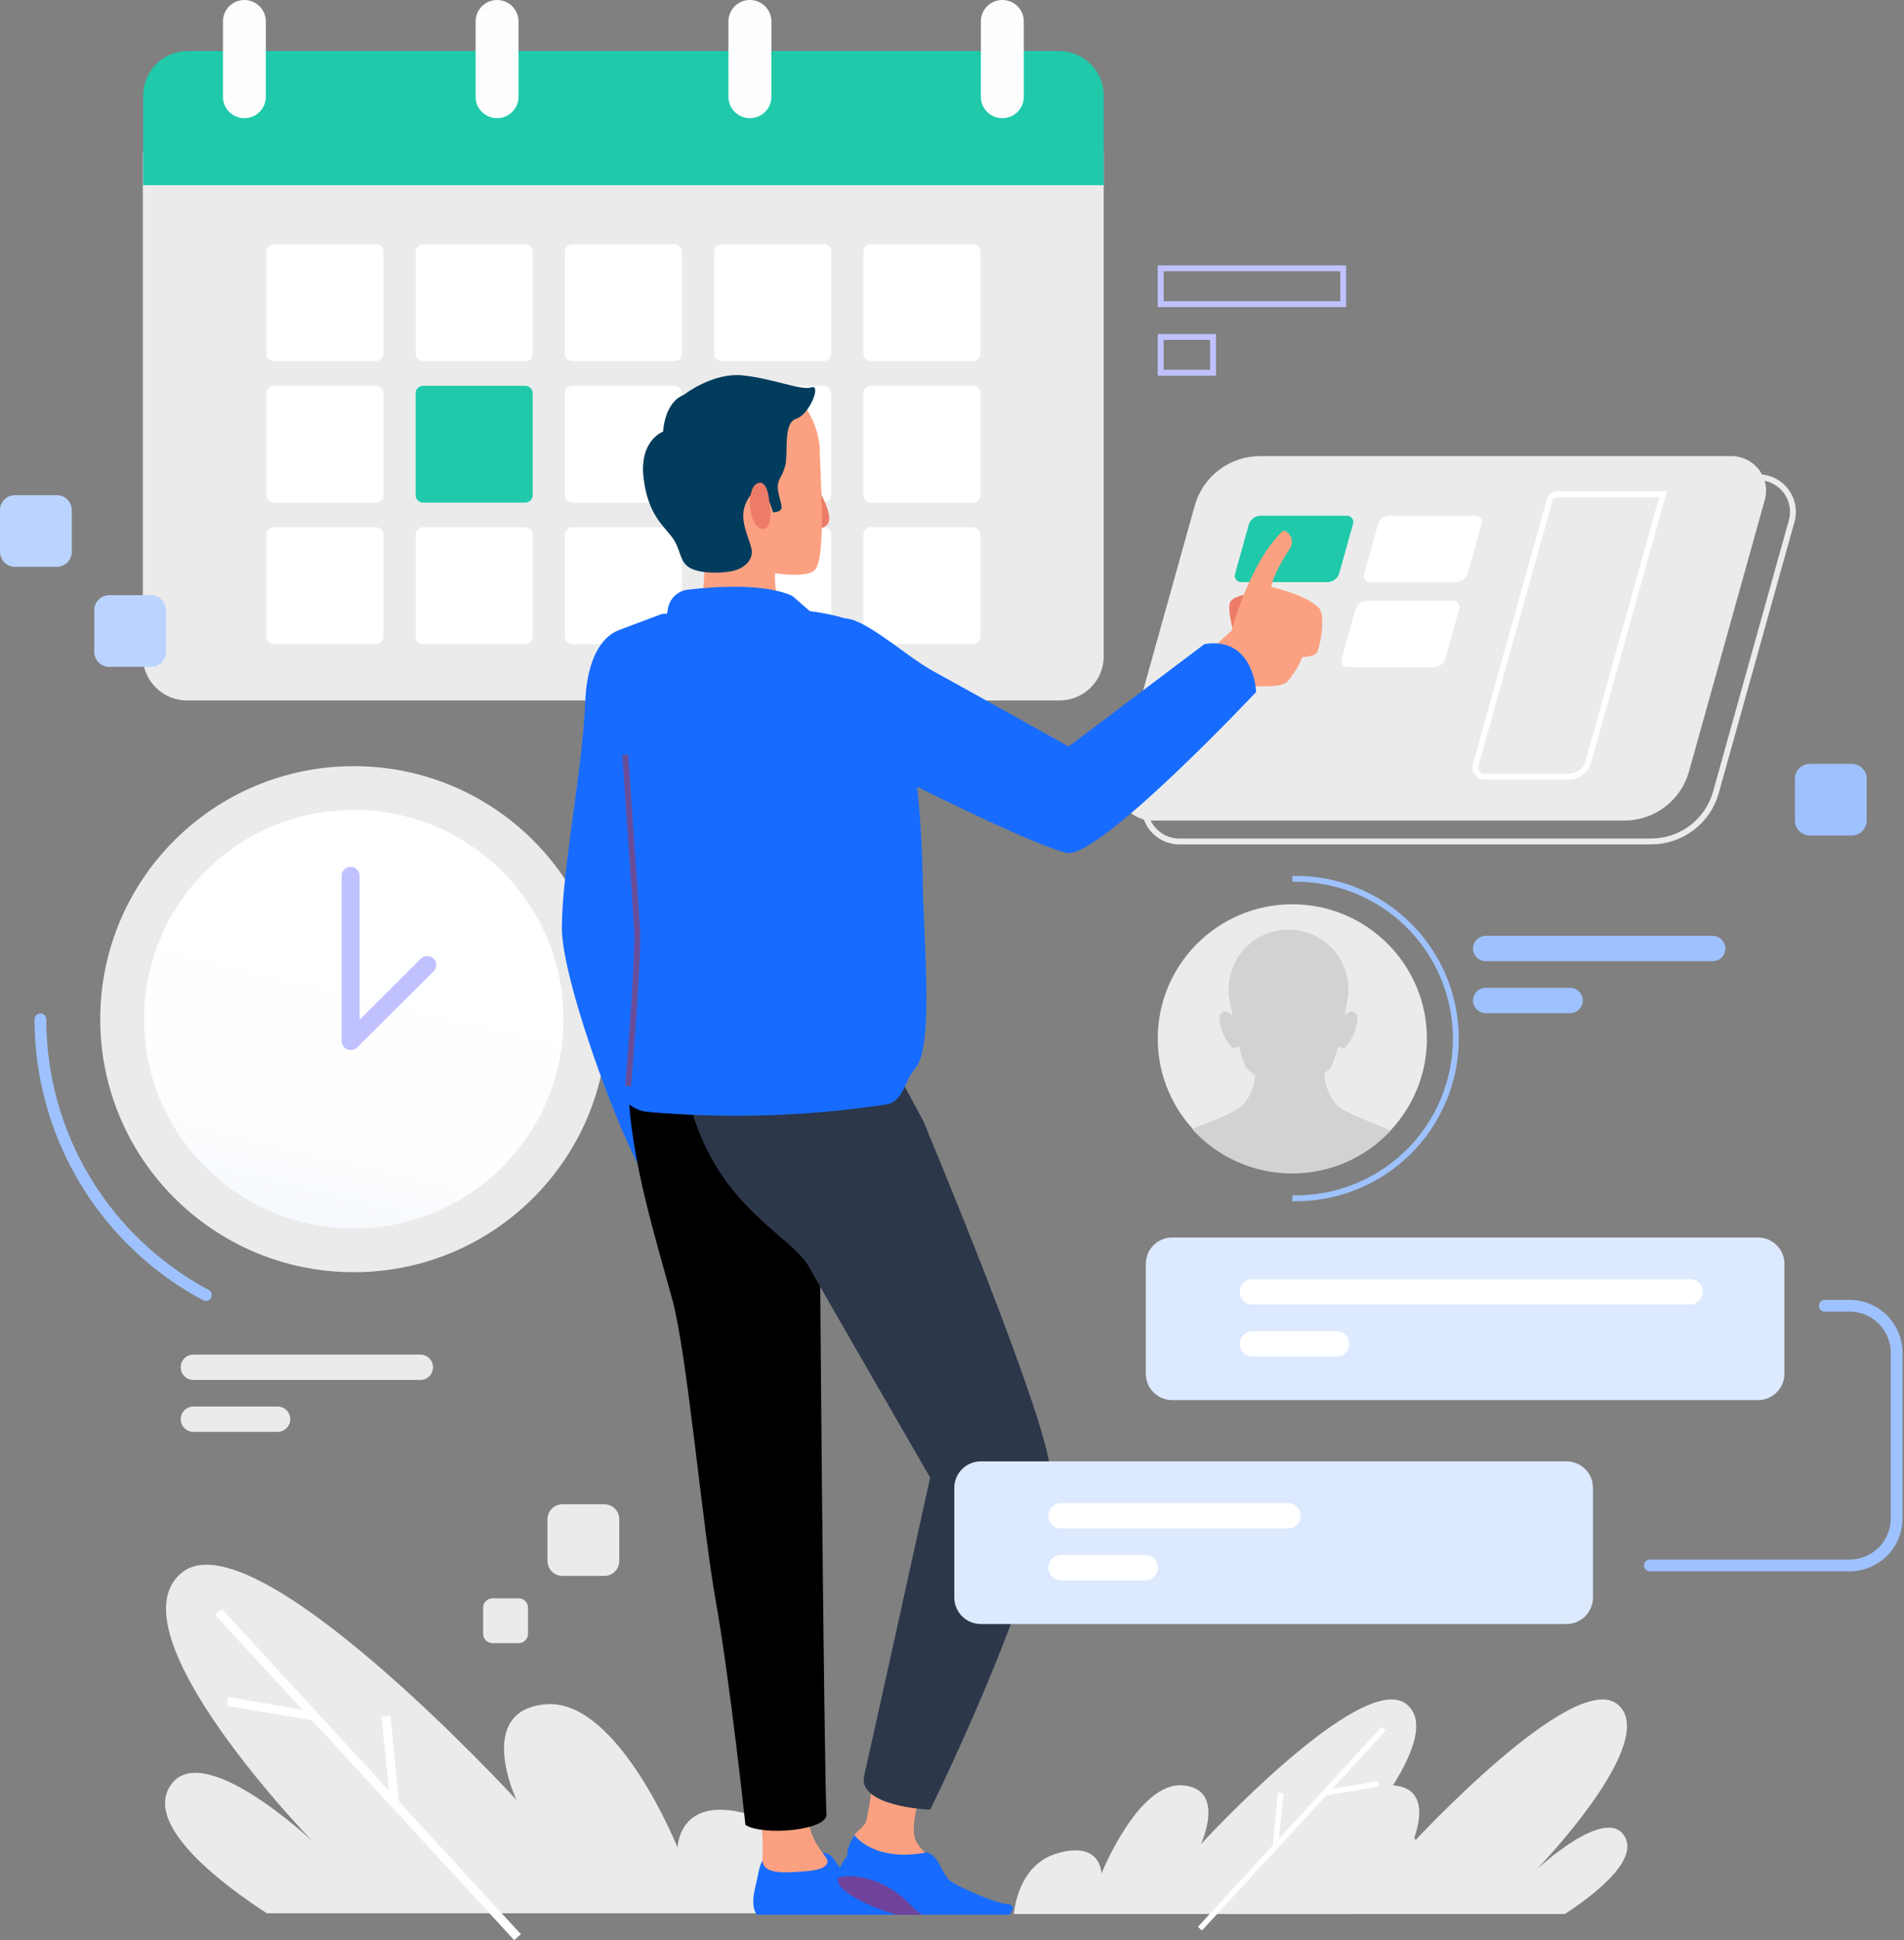 <svg width="324" height="330" viewBox="0 0 324 330" fill="none" xmlns="http://www.w3.org/2000/svg">
<rect x="0" y="0" width="324" height="330" fill="#808080" stroke="none"/>
<g clip-path="url(#clip0_5059_21778)">
<path d="M28.759 304.09C24.909 311.009 38.554 320.98 45.415 325.421H139.594C139.117 321.155 136.997 311.409 127.591 308.632C115.45 305.054 115.3 314.249 115.3 314.249C115.3 314.249 105.128 288.853 92.899 289.866C80.671 290.879 87.882 306.13 87.882 306.13C87.882 306.13 43.082 257.339 30.866 267.535C18.65 277.731 53.254 313.236 53.254 313.236C53.254 313.236 33.851 294.945 28.759 304.09Z" fill="#EBEBEB"/>
<path d="M88.635 328.974L67.89 306.418L66.435 291.831L64.918 291.981L66.172 304.554L37.726 273.628L36.598 274.654L51.447 290.792L38.818 288.615L38.554 290.117L53.128 292.631L66.423 307.081L66.435 307.218L66.548 307.206L87.506 330L88.635 328.974Z" fill="white"/>
<path d="M240.633 312.435C243.003 316.676 234.612 322.806 230.398 325.534H172.517C172.818 322.919 174.122 316.927 179.904 315.225C187.429 313.023 187.429 318.665 187.429 318.665C187.429 318.665 193.7 303.065 201.225 303.653C208.751 304.241 204.361 313.661 204.361 313.661C204.361 313.661 231.878 283.711 239.391 289.891C246.904 296.072 225.595 317.977 225.595 317.977C225.595 317.977 237.497 306.818 240.633 312.435Z" fill="#EBEBEB"/>
<path d="M276.516 312.435C278.886 316.676 270.508 322.806 266.294 325.534H208.412C208.713 322.919 210.018 316.927 215.787 315.225C223.312 313.023 223.312 318.665 223.312 318.665C223.312 318.665 229.583 303.065 237.108 303.653C244.634 304.241 240.231 313.661 240.231 313.661C240.231 313.661 267.824 283.711 275.274 289.891C282.724 296.072 261.478 317.977 261.478 317.977C261.478 317.977 273.393 306.818 276.516 312.435Z" fill="#EBEBEB"/>
<path d="M203.847 327.723L216.589 313.861L217.48 304.904L218.421 304.991L217.643 312.723L235.127 293.707L235.816 294.345L226.698 304.266L234.449 302.927L234.612 303.853L225.657 305.392L217.492 314.274L217.48 314.349H217.417L204.536 328.348L203.847 327.723Z" fill="white"/>
<path d="M24.307 25.784V111.63C24.307 113.621 25.099 115.53 26.511 116.938C27.922 118.346 29.836 119.137 31.832 119.137H180.293C182.289 119.137 184.203 118.346 185.614 116.938C187.025 115.53 187.818 113.621 187.818 111.63V25.784H24.307Z" fill="#EBEBEB"/>
<path d="M180.292 8.683H31.894C29.904 8.699 27.999 9.495 26.591 10.899C25.183 12.303 24.386 14.203 24.369 16.189V31.489H187.818V16.251C187.818 14.255 187.027 12.339 185.617 10.921C184.208 9.504 182.294 8.699 180.292 8.683Z" fill="#1FC9AA"/>
<path d="M41.589 20.104C41.11 20.104 40.635 20.01 40.193 19.827C39.75 19.644 39.347 19.376 39.008 19.038C38.669 18.7 38.401 18.299 38.217 17.857C38.034 17.415 37.94 16.942 37.94 16.464V3.641C37.94 3.162 38.034 2.689 38.217 2.247C38.401 1.806 38.669 1.404 39.008 1.066C39.347 0.728 39.75 0.46 40.193 0.277C40.635 0.094 41.11 0 41.589 0C42.557 0 43.486 0.384 44.17 1.066C44.854 1.749 45.239 2.675 45.239 3.641V16.476C45.236 17.44 44.85 18.362 44.166 19.042C43.481 19.722 42.555 20.104 41.589 20.104Z" fill="url(#paint0_linear_5059_21778)"/>
<path d="M84.584 20.104C84.105 20.104 83.63 20.01 83.188 19.827C82.745 19.644 82.342 19.376 82.004 19.038C81.665 18.7 81.396 18.299 81.212 17.857C81.029 17.415 80.935 16.942 80.935 16.464V3.641C80.935 3.162 81.029 2.689 81.212 2.247C81.396 1.806 81.665 1.404 82.004 1.066C82.342 0.728 82.745 0.46 83.188 0.277C83.63 0.094 84.105 0 84.584 0C85.552 0 86.481 0.384 87.165 1.066C87.85 1.749 88.234 2.675 88.234 3.641V16.476C88.231 17.44 87.845 18.362 87.161 19.042C86.477 19.722 85.55 20.104 84.584 20.104Z" fill="url(#paint1_linear_5059_21778)"/>
<path d="M127.615 20.104C127.135 20.106 126.659 20.013 126.215 19.831C125.771 19.649 125.367 19.381 125.027 19.042C124.686 18.704 124.416 18.302 124.232 17.86C124.048 17.417 123.953 16.943 123.953 16.464V3.641C123.953 3.161 124.048 2.687 124.232 2.244C124.416 1.802 124.686 1.4 125.027 1.062C125.367 0.724 125.771 0.456 126.215 0.274C126.659 0.091 127.135 -0.002 127.615 2.14949e-05C128.583 2.14949e-05 129.512 0.384 130.196 1.066C130.881 1.749 131.265 2.675 131.265 3.641V16.476C131.262 17.44 130.876 18.362 130.192 19.042C129.508 19.722 128.581 20.104 127.615 20.104Z" fill="url(#paint2_linear_5059_21778)"/>
<path d="M170.56 20.104C169.592 20.104 168.664 19.721 167.979 19.038C167.295 18.355 166.91 17.429 166.91 16.464V3.641C166.91 2.675 167.295 1.749 167.979 1.066C168.664 0.384 169.592 2.14949e-05 170.56 2.14949e-05C171.04 -0.002 171.516 0.091 171.961 0.274C172.405 0.456 172.809 0.724 173.149 1.062C173.489 1.4 173.759 1.802 173.943 2.244C174.127 2.687 174.222 3.161 174.222 3.641V16.476C174.221 16.954 174.125 17.427 173.94 17.869C173.755 18.309 173.485 18.71 173.144 19.047C172.804 19.384 172.401 19.651 171.958 19.832C171.514 20.013 171.039 20.106 170.56 20.104Z" fill="url(#paint3_linear_5059_21778)"/>
<path d="M63.977 41.547H46.594C45.894 41.547 45.327 42.113 45.327 42.81V60.15C45.327 60.848 45.894 61.413 46.594 61.413H63.977C64.677 61.413 65.244 60.848 65.244 60.15V42.81C65.244 42.113 64.677 41.547 63.977 41.547Z" fill="white"/>
<path d="M89.375 41.547H71.991C71.292 41.547 70.725 42.113 70.725 42.81V60.15C70.725 60.848 71.292 61.413 71.991 61.413H89.375C90.074 61.413 90.641 60.848 90.641 60.15V42.81C90.641 42.113 90.074 41.547 89.375 41.547Z" fill="white"/>
<path d="M114.773 41.547H97.39C96.69 41.547 96.123 42.113 96.123 42.81V60.15C96.123 60.848 96.69 61.413 97.39 61.413H114.773C115.473 61.413 116.04 60.848 116.04 60.15V42.81C116.04 42.113 115.473 41.547 114.773 41.547Z" fill="white"/>
<path d="M140.171 41.547H122.787C122.088 41.547 121.521 42.113 121.521 42.81V60.15C121.521 60.848 122.088 61.413 122.787 61.413H140.171C140.87 61.413 141.437 60.848 141.437 60.15V42.81C141.437 42.113 140.87 41.547 140.171 41.547Z" fill="white"/>
<path d="M165.568 41.547H148.185C147.485 41.547 146.918 42.113 146.918 42.81V60.15C146.918 60.848 147.485 61.413 148.185 61.413H165.568C166.268 61.413 166.835 60.848 166.835 60.15V42.81C166.835 42.113 166.268 41.547 165.568 41.547Z" fill="white"/>
<path d="M63.977 65.617H46.594C45.894 65.617 45.327 66.183 45.327 66.881V84.22C45.327 84.918 45.894 85.484 46.594 85.484H63.977C64.677 85.484 65.244 84.918 65.244 84.22V66.881C65.244 66.183 64.677 65.617 63.977 65.617Z" fill="white"/>
<path d="M89.375 65.617H71.991C71.292 65.617 70.725 66.183 70.725 66.881V84.22C70.725 84.918 71.292 85.484 71.991 85.484H89.375C90.074 85.484 90.641 84.918 90.641 84.22V66.881C90.641 66.183 90.074 65.617 89.375 65.617Z" fill="#1FC9AA"/>
<path d="M114.773 65.617H97.39C96.69 65.617 96.123 66.183 96.123 66.881V84.22C96.123 84.918 96.69 85.484 97.39 85.484H114.773C115.473 85.484 116.04 84.918 116.04 84.22V66.881C116.04 66.183 115.473 65.617 114.773 65.617Z" fill="white"/>
<path d="M140.171 65.617H122.787C122.088 65.617 121.521 66.183 121.521 66.881V84.22C121.521 84.918 122.088 85.484 122.787 85.484H140.171C140.87 85.484 141.437 84.918 141.437 84.22V66.881C141.437 66.183 140.87 65.617 140.171 65.617Z" fill="white"/>
<path d="M165.568 65.617H148.185C147.485 65.617 146.918 66.183 146.918 66.881V84.22C146.918 84.918 147.485 85.484 148.185 85.484H165.568C166.268 85.484 166.835 84.918 166.835 84.22V66.881C166.835 66.183 166.268 65.617 165.568 65.617Z" fill="white"/>
<path d="M63.977 89.675H46.594C45.894 89.675 45.327 90.24 45.327 90.938V108.278C45.327 108.976 45.894 109.541 46.594 109.541H63.977C64.677 109.541 65.244 108.976 65.244 108.278V90.938C65.244 90.24 64.677 89.675 63.977 89.675Z" fill="white"/>
<path d="M89.375 89.675H71.991C71.292 89.675 70.725 90.24 70.725 90.938V108.278C70.725 108.976 71.292 109.541 71.991 109.541H89.375C90.074 109.541 90.641 108.976 90.641 108.278V90.938C90.641 90.24 90.074 89.675 89.375 89.675Z" fill="white"/>
<path d="M114.773 89.675H97.39C96.69 89.675 96.123 90.24 96.123 90.938V108.278C96.123 108.976 96.69 109.541 97.39 109.541H114.773C115.473 109.541 116.04 108.976 116.04 108.278V90.938C116.04 90.24 115.473 89.675 114.773 89.675Z" fill="white"/>
<path d="M140.171 89.675H122.787C122.088 89.675 121.521 90.24 121.521 90.938V108.278C121.521 108.976 122.088 109.541 122.787 109.541H140.171C140.87 109.541 141.437 108.976 141.437 108.278V90.938C141.437 90.24 140.87 89.675 140.171 89.675Z" fill="white"/>
<path d="M165.568 89.675H148.185C147.485 89.675 146.918 90.24 146.918 90.938V108.278C146.918 108.976 147.485 109.541 148.185 109.541H165.568C166.268 109.541 166.835 108.976 166.835 108.278V90.938C166.835 90.24 166.268 89.675 165.568 89.675Z" fill="white"/>
<path d="M60.202 216.38C84.031 216.38 103.347 197.113 103.347 173.344C103.347 149.576 84.031 130.309 60.202 130.309C36.374 130.309 17.058 149.576 17.058 173.344C17.058 197.113 36.374 216.38 60.202 216.38Z" fill="#EBEBEB"/>
<path d="M35.03 220.271C26.521 215.726 19.408 208.964 14.449 200.704C9.49 192.444 6.872 182.997 6.873 173.369" stroke="#9EC2FF" stroke-width="2" stroke-linecap="round" stroke-linejoin="round"/>
<path d="M60.202 208.936C79.909 208.936 95.884 193.001 95.884 173.344C95.884 153.687 79.909 137.752 60.202 137.752C40.495 137.752 24.52 153.687 24.52 173.344C24.52 193.001 40.495 208.936 60.202 208.936Z" fill="url(#paint4_linear_5059_21778)"/>
<path d="M59.663 178.586C59.461 178.585 59.261 178.547 59.074 178.474C58.796 178.355 58.559 178.158 58.392 177.906C58.225 177.655 58.135 177.361 58.133 177.06V148.962C58.133 148.557 58.294 148.169 58.581 147.882C58.868 147.596 59.257 147.435 59.663 147.435C60.069 147.435 60.458 147.596 60.745 147.882C61.032 148.169 61.193 148.557 61.193 148.962V173.444L71.628 163.036C71.916 162.758 72.302 162.604 72.702 162.607C73.103 162.61 73.487 162.769 73.771 163.051C74.055 163.332 74.217 163.714 74.222 164.114C74.227 164.513 74.075 164.899 73.798 165.188L60.742 178.198C60.597 178.331 60.427 178.434 60.242 178.501C60.056 178.567 59.859 178.596 59.663 178.586Z" fill="#C0C2FF"/>
<path d="M276.39 139.566H196.12C195.206 139.566 194.305 139.355 193.487 138.948C192.669 138.542 191.956 137.952 191.406 137.224C190.855 136.497 190.481 135.652 190.313 134.756C190.146 133.86 190.188 132.937 190.439 132.06L203.307 85.997C203.983 83.576 205.436 81.442 207.443 79.921C209.449 78.401 211.899 77.578 214.419 77.577H294.613C295.528 77.575 296.431 77.784 297.25 78.19C298.07 78.596 298.783 79.186 299.335 79.914C299.886 80.642 300.26 81.489 300.426 82.386C300.593 83.283 300.548 84.207 300.295 85.083L287.414 131.222C286.743 133.623 285.302 135.739 283.311 137.246C281.32 138.753 278.889 139.568 276.39 139.566Z" fill="#EBEBEB"/>
<path d="M280.969 143.12H200.699C199.784 143.122 198.881 142.911 198.062 142.506C197.242 142.1 196.528 141.51 195.976 140.783C195.424 140.055 195.049 139.209 194.88 138.312C194.712 137.415 194.755 136.491 195.005 135.613L207.886 89.588C208.56 87.167 210.01 85.034 212.015 83.513C214.019 81.993 216.467 81.169 218.986 81.168H299.18C300.095 81.166 300.998 81.376 301.817 81.782C302.637 82.187 303.351 82.777 303.903 83.505C304.455 84.233 304.83 85.079 304.999 85.976C305.167 86.873 305.125 87.796 304.874 88.674L291.981 134.813C291.303 137.205 289.861 139.311 287.873 140.81C285.885 142.31 283.461 143.121 280.969 143.12Z" stroke="#EBEBEB" stroke-miterlimit="10"/>
<path d="M266.833 132.097H252.585C252.348 132.097 252.114 132.041 251.902 131.935C251.689 131.829 251.504 131.676 251.361 131.487C251.218 131.298 251.12 131.079 251.076 130.846C251.032 130.614 251.042 130.374 251.105 130.146L263.723 84.983C263.799 84.713 263.964 84.475 264.191 84.31C264.419 84.144 264.696 84.06 264.977 84.07H283L270.307 129.508C270.095 130.261 269.639 130.923 269.011 131.391C268.383 131.859 267.617 132.107 266.833 132.097Z" stroke="white" stroke-miterlimit="10"/>
<path d="M225.833 99.008H211.196C211.03 99.008 210.866 98.97 210.717 98.896C210.567 98.823 210.437 98.716 210.337 98.584C210.236 98.452 210.167 98.298 210.136 98.135C210.104 97.972 210.111 97.804 210.156 97.644L212.501 89.25C212.626 88.808 212.892 88.419 213.259 88.141C213.625 87.864 214.072 87.713 214.533 87.711H229.207C229.373 87.711 229.538 87.749 229.687 87.822C229.836 87.896 229.966 88.003 230.067 88.135C230.168 88.267 230.236 88.421 230.268 88.584C230.299 88.747 230.292 88.915 230.248 89.075L227.902 97.482C227.777 97.929 227.505 98.323 227.131 98.599C226.756 98.876 226.299 99.019 225.833 99.008Z" fill="#1FC9AA"/>
<path d="M247.782 99.008H233.145C232.979 99.009 232.815 98.971 232.666 98.897C232.517 98.824 232.387 98.716 232.287 98.584C232.187 98.451 232.12 98.297 232.09 98.134C232.061 97.971 232.07 97.803 232.117 97.644L234.462 89.25C234.583 88.808 234.846 88.418 235.211 88.14C235.576 87.862 236.022 87.711 236.481 87.711H251.105C251.272 87.71 251.436 87.748 251.585 87.822C251.734 87.895 251.863 88.003 251.963 88.135C252.063 88.267 252.13 88.421 252.16 88.585C252.19 88.748 252.181 88.916 252.134 89.075L249.788 97.482C249.668 97.92 249.406 98.307 249.043 98.583C248.681 98.858 248.238 99.008 247.782 99.008Z" fill="white"/>
<path d="M243.969 113.482H229.332C229.166 113.483 229.002 113.445 228.853 113.371C228.703 113.297 228.573 113.19 228.472 113.058C228.372 112.926 228.303 112.773 228.271 112.61C228.24 112.447 228.247 112.279 228.291 112.119L230.637 103.724C230.758 103.28 231.023 102.889 231.391 102.611C231.758 102.333 232.207 102.183 232.668 102.186H247.28C247.446 102.185 247.611 102.223 247.76 102.297C247.909 102.371 248.039 102.478 248.14 102.61C248.241 102.742 248.309 102.895 248.341 103.058C248.372 103.221 248.365 103.389 248.321 103.549L245.976 111.956C245.853 112.394 245.591 112.779 245.229 113.055C244.867 113.33 244.424 113.48 243.969 113.482Z" fill="white"/>
<path d="M138.778 82.319C138.778 82.319 141.462 86.697 141.073 88.574C140.684 90.45 137.637 89.912 137.637 89.912L138.778 82.319Z" fill="#EC7C68"/>
<path d="M137.136 69.408C138.467 71.385 139.273 73.666 139.481 76.039C139.481 79.241 140.736 95.042 138.629 96.969C136.521 98.895 127.918 96.743 127.918 96.743C127.918 96.743 123.854 95.68 122.148 89.7C120.442 83.72 125.572 73.261 125.572 73.261L137.136 69.408Z" fill="#FBA181"/>
<path d="M132.018 95.93C131.528 99.332 132.209 102.799 133.95 105.764C128.998 105.354 124.023 105.291 119.062 105.576C119.594 101.672 119.916 97.742 120.028 93.804C119.827 91.101 128.532 93.04 132.018 95.93Z" fill="#FBA181"/>
<path d="M116.328 67.181C116.328 67.181 121.257 63.277 126.474 63.853C131.692 64.428 136.345 66.468 138.076 65.879C139.807 65.291 137.788 70.508 135.467 71.234C133.147 71.96 134.213 77.314 133.586 79.341C132.959 81.367 132.72 80.93 132.419 82.231C132.118 83.532 133.009 85.421 133.009 86.284C133.009 87.147 131.554 87.147 131.554 87.147C131.554 87.147 130.538 83.82 129.811 83.682C129.083 83.544 127.779 83.244 126.763 85.996C125.747 88.749 127.779 92.064 127.929 93.665C128.08 95.266 126.675 96.705 124.593 97.131C122.511 97.556 119.087 97.568 117.344 96.555C115.601 95.542 115.889 93.515 114.447 91.488C113.004 89.462 110.233 87.585 109.505 81.217C108.778 74.85 112.841 73.411 112.841 73.411C112.841 73.411 113.017 68.494 116.328 67.181Z" fill="#023C5D"/>
<path d="M130.89 85.221C130.89 85.221 130.639 81.268 128.783 82.256C126.926 83.244 127.415 89.424 129.522 89.925C131.63 90.425 131.128 86.084 130.89 85.221Z" fill="#EC7C68"/>
<path d="M209.993 107.827C209.993 107.827 208.739 103.511 209.353 102.373C209.968 101.234 213.116 100.972 213.116 100.972C213.116 100.972 212.413 105.926 209.993 107.827Z" fill="#EC7C68"/>
<path d="M203.458 112.769L209.616 107.227C209.616 107.227 212.501 95.742 218.396 90.213C218.699 90.303 218.976 90.463 219.207 90.68C219.437 90.896 219.613 91.163 219.721 91.46C219.83 91.756 219.867 92.074 219.831 92.387C219.795 92.701 219.685 93.001 219.512 93.265C218.258 95.217 216.59 98.007 216.339 99.846C216.339 99.846 222.309 101.097 224.566 103.536C225.595 105.188 224.566 110.104 224.152 110.917C223.739 111.731 221.644 111.743 221.644 111.743C220.984 113.31 220.078 114.763 218.96 116.047C217.706 117.073 213.003 116.66 213.003 116.66L210.494 120.15C210.494 120.15 204.687 118.098 203.458 112.769Z" fill="#FBA181"/>
<path d="M105.642 107.101C105.642 107.101 100.036 107.99 99.584 119.462C99.133 130.934 95.608 148.148 95.608 157.856C95.608 167.564 107.548 198.903 110.659 201.117C113.121 200.152 115.492 198.972 117.745 197.589C117.745 197.589 114.647 176.835 113.318 167.564C111.988 158.294 114.647 129.595 116.416 124.303C118.184 119.011 119.652 104.9 105.642 107.101Z" fill="#176CFF"/>
<path d="M155.209 325.671C155.898 325.334 156.262 324.846 155.986 324.108C155.246 322.206 150.819 321.606 147.872 320.73C146.038 320.149 144.37 319.141 143.005 317.79L141.977 316.314C141.739 315.909 141.388 315.583 140.967 315.374C140.546 315.165 140.073 315.083 139.606 315.138C139.606 315.138 131.504 316.026 130.388 316.088C129.272 316.151 129.134 318.591 128.544 320.88C128.105 322.644 127.917 324.633 128.833 325.671H155.209Z" fill="#176CFF"/>
<path d="M128.87 306.593C129.627 309.698 129.923 312.898 129.748 316.089C129.535 318.953 133.736 318.516 136.834 318.29C139.932 318.065 140.81 317.402 140.81 316.526C140.81 315.651 137.712 313.436 137.499 308.795C137.286 304.154 132.633 304.404 128.87 306.593Z" fill="#FBA181"/>
<path d="M156.526 305.43C156.526 305.43 155.046 310.133 155.635 312.485C156.225 314.837 159.774 316.314 157.404 317.202C155.033 318.09 148.26 316.614 145.614 314.55C143.545 312.485 146.793 311.309 147.383 309.846C147.96 307.228 148.354 304.574 148.561 301.902L156.526 305.43Z" fill="#FBA181"/>
<path d="M138.214 184.166C139.099 187.853 139.52 191.635 139.468 195.425C139.343 198.365 140.233 303.691 140.647 308.42C141.124 311.385 129.735 312.273 126.851 310.396C126.851 310.396 124.255 286.151 121.834 272.515C119.413 258.878 116.98 230.505 114.396 220.984C111.813 211.464 107.084 196.551 106.946 184.767C106.896 184.716 118.836 167.515 138.214 184.166Z" fill="black"/>
<path d="M152.988 183.015L157.114 190.671C157.114 190.671 175.401 234.22 178.348 247.756C181.296 261.292 158.281 307.806 158.281 307.806C158.281 307.806 145.739 307.306 147.068 301.926C147.658 299.562 158.281 251.309 158.281 251.309C158.281 251.309 140.584 220.709 137.624 215.417C134.664 210.125 122.285 205.408 117.557 188.344L152.988 183.015Z" fill="#2C374A"/>
<path d="M117.006 100.296C121.458 99.771 130.062 99.145 134.84 101.36L138.377 104.45L113.293 105.551L113.669 103.449C113.819 102.639 114.223 101.897 114.822 101.331C115.422 100.764 116.186 100.402 117.006 100.296Z" fill="#176CFF"/>
<path d="M155.761 181.689C153.792 183.978 153.779 187.356 150.744 187.857C137.322 189.885 123.705 190.305 110.183 189.108C108.605 188.946 107.155 188.169 106.15 186.946C105.144 185.723 104.664 184.152 104.815 182.577C105.693 173.52 107.235 156.493 106.909 152.965C106.47 148.111 102.494 124.717 101.604 117.661C101.296 115.701 101.501 113.696 102.2 111.839C102.899 109.982 104.068 108.337 105.592 107.064L112.666 104.412L132.094 103.536C132.094 103.536 143.645 103.536 148.511 107.502C153.378 111.468 155.146 119.862 155.146 126.48C156.242 133.915 156.862 141.411 157.002 148.924C157.053 159.245 159.059 177.848 155.761 181.689Z" fill="#176CFF"/>
<path d="M142.729 320.355C143.532 322.219 148.737 324.583 152.562 325.659H171.776C172.404 324.908 172.667 324.045 171.639 323.883C169.87 323.883 163.674 321.23 161.906 320.054C160.137 318.878 160.138 315.939 157.78 315.05C148.636 316.814 145.388 312.11 145.388 312.11C143.908 314.462 144.209 315.638 144.209 315.638C144.209 315.638 141.851 318.303 142.729 320.355Z" fill="#176CFF"/>
<path d="M152.562 325.671H156.927C156.298 325.266 155.718 324.792 155.196 324.257C151.433 320.066 146.341 318.74 143.469 319.178C143.143 319.222 142.828 319.329 142.541 319.491C142.554 319.791 142.618 320.087 142.729 320.367C143.532 322.231 148.737 324.595 152.562 325.671Z" fill="#6F439C"/>
<path d="M141.626 126.518C141.626 126.518 172.981 142.857 181.447 145.059C186.765 146.385 213.755 117.698 213.755 117.698C213.755 117.698 213.429 108.215 204.976 109.542L181.848 126.969C181.848 126.969 163.7 116.81 158.833 114.17C153.967 111.531 146.003 104.012 142.905 105.338C139.807 106.664 129.673 117.261 141.626 126.518Z" fill="#176CFF"/>
<path d="M106.395 128.395C106.395 128.395 108.176 153.791 108.426 158.357C108.677 162.923 106.896 184.716 106.896 184.716" stroke="#694D98" stroke-miterlimit="10"/>
<path d="M71.528 234.708H32.911C32.627 234.708 32.345 234.652 32.083 234.543C31.82 234.434 31.582 234.274 31.381 234.073C31.181 233.872 31.022 233.633 30.915 233.371C30.807 233.108 30.752 232.827 30.754 232.543C30.754 231.973 30.981 231.425 31.386 231.022C31.79 230.618 32.339 230.392 32.911 230.392H71.528C72.1 230.392 72.649 230.618 73.054 231.022C73.458 231.425 73.686 231.973 73.686 232.543C73.687 232.827 73.633 233.108 73.525 233.371C73.417 233.633 73.259 233.872 73.058 234.073C72.858 234.274 72.619 234.434 72.357 234.543C72.094 234.652 71.813 234.708 71.528 234.708Z" fill="#EBEBEB"/>
<path d="M47.234 243.541H32.911C32.339 243.541 31.79 243.314 31.386 242.91C30.981 242.507 30.754 241.96 30.754 241.389C30.752 241.105 30.807 240.824 30.915 240.562C31.022 240.299 31.181 240.06 31.381 239.859C31.582 239.658 31.82 239.499 32.083 239.39C32.345 239.281 32.627 239.225 32.911 239.225H47.234C47.519 239.225 47.8 239.281 48.063 239.39C48.325 239.499 48.564 239.658 48.764 239.859C48.965 240.06 49.123 240.299 49.231 240.562C49.339 240.824 49.393 241.105 49.392 241.389C49.392 241.96 49.164 242.507 48.76 242.91C48.355 243.314 47.806 243.541 47.234 243.541Z" fill="#EBEBEB"/>
<path d="M291.44 163.486H252.836C252.551 163.488 252.27 163.433 252.006 163.326C251.743 163.219 251.504 163.06 251.302 162.86C251.101 162.66 250.941 162.423 250.831 162.161C250.722 161.899 250.666 161.618 250.666 161.334C250.666 160.76 250.895 160.21 251.302 159.804C251.708 159.398 252.26 159.17 252.836 159.17H291.44C292.015 159.173 292.565 159.403 292.971 159.808C293.377 160.213 293.607 160.761 293.61 161.334C293.607 161.906 293.377 162.454 292.97 162.857C292.564 163.26 292.014 163.486 291.44 163.486Z" fill="#9EC2FF"/>
<path d="M267.146 172.319H252.836C252.551 172.32 252.27 172.266 252.006 172.158C251.743 172.051 251.504 171.893 251.302 171.693C251.101 171.493 250.941 171.255 250.831 170.993C250.722 170.731 250.666 170.45 250.666 170.167C250.666 169.883 250.722 169.602 250.831 169.34C250.941 169.079 251.101 168.841 251.302 168.641C251.504 168.441 251.743 168.283 252.006 168.175C252.27 168.068 252.551 168.013 252.836 168.015H267.146C267.438 168.01 267.728 168.064 267.998 168.173C268.269 168.283 268.514 168.447 268.719 168.654C268.924 168.861 269.085 169.107 269.192 169.378C269.299 169.649 269.35 169.938 269.341 170.229C269.325 170.796 269.085 171.333 268.674 171.724C268.263 172.115 267.714 172.329 267.146 172.319Z" fill="#9EC2FF"/>
<path d="M299.154 210.475H199.482C196.995 210.475 194.979 212.486 194.979 214.967V233.645C194.979 236.125 196.995 238.136 199.482 238.136H299.154C301.641 238.136 303.657 236.125 303.657 233.645V214.967C303.657 212.486 301.641 210.475 299.154 210.475Z" fill="#DCE9FF"/>
<path d="M287.578 221.885H213.128C212.555 221.885 212.005 221.658 211.598 221.255C211.191 220.852 210.961 220.305 210.958 219.733C210.958 219.448 211.014 219.167 211.123 218.904C211.232 218.642 211.392 218.403 211.594 218.202C211.795 218.001 212.034 217.842 212.297 217.733C212.561 217.624 212.843 217.568 213.128 217.568H287.578C287.863 217.567 288.146 217.622 288.41 217.73C288.674 217.838 288.914 217.997 289.116 218.199C289.318 218.4 289.477 218.639 289.586 218.903C289.694 219.166 289.749 219.448 289.748 219.733C289.748 220.016 289.691 220.297 289.582 220.559C289.473 220.821 289.313 221.059 289.111 221.259C288.91 221.459 288.67 221.617 288.407 221.724C288.144 221.832 287.862 221.886 287.578 221.885Z" fill="white"/>
<path d="M227.438 230.717H213.128C212.555 230.717 212.005 230.491 211.598 230.088C211.191 229.685 210.961 229.137 210.958 228.565C210.958 228.281 211.014 228 211.123 227.737C211.232 227.475 211.392 227.236 211.594 227.035C211.795 226.834 212.034 226.675 212.297 226.566C212.561 226.457 212.843 226.401 213.128 226.401H227.438C227.723 226.401 228.006 226.457 228.269 226.566C228.532 226.675 228.771 226.834 228.973 227.035C229.174 227.236 229.334 227.475 229.443 227.737C229.552 228 229.608 228.281 229.608 228.565C229.605 229.137 229.375 229.685 228.968 230.088C228.562 230.491 228.012 230.717 227.438 230.717Z" fill="white"/>
<path d="M266.569 248.557H166.897C164.41 248.557 162.395 250.567 162.395 253.048V271.726C162.395 274.206 164.41 276.217 166.897 276.217H266.569C269.056 276.217 271.072 274.206 271.072 271.726V253.048C271.072 250.567 269.056 248.557 266.569 248.557Z" fill="#DCE9FF"/>
<path d="M219.174 259.967H180.544C179.972 259.967 179.423 259.74 179.019 259.336C178.614 258.933 178.387 258.385 178.387 257.815C178.385 257.531 178.44 257.25 178.547 256.987C178.655 256.725 178.814 256.486 179.014 256.285C179.215 256.084 179.453 255.924 179.716 255.815C179.978 255.706 180.26 255.65 180.544 255.65H219.174C219.459 255.649 219.742 255.704 220.006 255.812C220.27 255.92 220.51 256.079 220.712 256.281C220.913 256.482 221.073 256.721 221.182 256.985C221.29 257.248 221.345 257.53 221.343 257.815C221.343 258.098 221.287 258.379 221.178 258.641C221.069 258.903 220.909 259.141 220.707 259.341C220.506 259.541 220.266 259.699 220.003 259.806C219.74 259.914 219.458 259.968 219.174 259.967Z" fill="white"/>
<path d="M194.854 268.799H180.544C179.972 268.799 179.423 268.572 179.019 268.168C178.614 267.765 178.387 267.217 178.387 266.647C178.387 266.075 178.614 265.526 179.018 265.121C179.422 264.715 179.971 264.486 180.544 264.482H194.854C195.43 264.482 195.982 264.71 196.389 265.116C196.796 265.522 197.024 266.073 197.024 266.647C197.024 266.93 196.968 267.211 196.859 267.473C196.75 267.735 196.59 267.973 196.388 268.173C196.186 268.373 195.947 268.531 195.684 268.638C195.421 268.746 195.139 268.8 194.854 268.799Z" fill="white"/>
<path d="M219.914 199.491C232.562 199.491 242.815 189.263 242.815 176.647C242.815 164.03 232.562 153.803 219.914 153.803C207.265 153.803 197.012 164.03 197.012 176.647C197.012 189.263 207.265 199.491 219.914 199.491Z" fill="#EBEBEB"/>
<path d="M219.913 149.475C223.539 149.397 227.144 150.043 230.516 151.373C233.889 152.703 236.961 154.692 239.553 157.222C242.144 159.753 244.203 162.774 245.609 166.108C247.015 169.443 247.739 173.024 247.739 176.641C247.739 180.259 247.015 183.84 245.609 187.174C244.203 190.509 242.144 193.53 239.553 196.06C236.961 198.591 233.889 200.579 230.516 201.91C227.144 203.24 223.539 203.885 219.913 203.808" stroke="#9EC2FF" stroke-miterlimit="10"/>
<path d="M225.369 182.539C225.855 182.197 226.279 181.773 226.623 181.288C227.066 180.196 227.423 179.071 227.689 177.923C227.94 178.139 228.26 178.259 228.592 178.261C229.508 178.261 231.853 173.432 230.662 172.318C229.984 171.68 229.269 172.231 228.793 172.831C229.194 170.692 229.445 169.078 229.445 169.078C229.445 168.803 229.445 168.528 229.445 168.265C229.445 165.571 228.372 162.987 226.462 161.082C224.552 159.177 221.962 158.106 219.261 158.106C216.56 158.106 213.969 159.177 212.059 161.082C210.15 162.987 209.077 165.571 209.077 168.265C209.077 168.528 209.077 168.803 209.077 169.078C209.077 169.078 209.327 170.717 209.729 172.831C209.252 172.231 208.55 171.68 207.86 172.318C206.606 173.432 209.014 178.236 209.93 178.261C210.261 178.259 210.581 178.139 210.833 177.923C211.099 179.071 211.455 180.196 211.899 181.288C212.359 181.923 212.938 182.462 213.604 182.877C213.491 184.721 212.777 186.478 211.572 187.881C209.879 189.433 205.979 190.696 202.881 192.06C205.009 194.41 207.604 196.294 210.5 197.59C213.397 198.887 216.532 199.569 219.707 199.592C222.882 199.616 226.028 198.981 228.943 197.727C231.859 196.473 234.481 194.629 236.644 192.31C233.471 190.846 229.194 189.52 227.401 187.881C226.144 186.377 225.428 184.496 225.369 182.539Z" fill="#D2D2D2"/>
<path d="M9.67 84.22H2.546C1.14 84.22 0 85.357 0 86.759V93.865C0 95.268 1.14 96.405 2.546 96.405H9.67C11.076 96.405 12.216 95.268 12.216 93.865V86.759C12.216 85.357 11.076 84.22 9.67 84.22Z" fill="#BBD4FF"/>
<path d="M315.107 129.921H307.984C306.577 129.921 305.438 131.058 305.438 132.46V139.566C305.438 140.969 306.577 142.106 307.984 142.106H315.107C316.514 142.106 317.654 140.969 317.654 139.566V132.46C317.654 131.058 316.514 129.921 315.107 129.921Z" fill="#9EC2FF"/>
<path d="M102.833 255.851H95.709C94.303 255.851 93.163 256.988 93.163 258.39V265.496C93.163 266.899 94.303 268.036 95.709 268.036H102.833C104.239 268.036 105.379 266.899 105.379 265.496V258.39C105.379 256.988 104.239 255.851 102.833 255.851Z" fill="#EBEBEB"/>
<path d="M88.259 271.852H83.807C82.927 271.852 82.214 272.563 82.214 273.44V277.882C82.214 278.759 82.927 279.47 83.807 279.47H88.259C89.139 279.47 89.852 278.759 89.852 277.882V273.44C89.852 272.563 89.139 271.852 88.259 271.852Z" fill="#EBEBEB"/>
<path d="M25.711 101.234H18.587C17.181 101.234 16.041 102.371 16.041 103.774V110.88C16.041 112.283 17.181 113.42 18.587 113.42H25.711C27.117 113.42 28.257 112.283 28.257 110.88V103.774C28.257 102.371 27.117 101.234 25.711 101.234Z" fill="#BBD4FF"/>
<path d="M280.755 266.26H314.731C316.857 266.26 318.895 265.417 320.398 263.918C321.901 262.419 322.746 260.386 322.746 258.265V230.079C322.746 227.959 321.901 225.926 320.398 224.427C318.895 222.927 316.857 222.085 314.731 222.085H310.53" stroke="#9EC2FF" stroke-width="2" stroke-linecap="round" stroke-linejoin="round"/>
<path d="M228.568 45.638H197.514V51.73H228.568V45.638Z" stroke="#C0C2FF" stroke-miterlimit="10"/>
<path d="M206.419 57.31H197.514V63.403H206.419V57.31Z" stroke="#C0C2FF" stroke-miterlimit="10"/>
</g>
<defs>
<linearGradient id="paint0_linear_5059_21778" x1="41.589" y1="-28.324" x2="41.589" y2="40.496" gradientUnits="userSpaceOnUse">
<stop stop-color="#D8E2F6"/>
<stop offset="0.01" stop-color="#DAE3F6"/>
<stop offset="0.12" stop-color="#EBF0FA"/>
<stop offset="0.26" stop-color="#F6F9FD"/>
<stop offset="0.46" stop-color="#FDFEFF"/>
<stop offset="1" stop-color="white"/>
</linearGradient>
<linearGradient id="paint1_linear_5059_21778" x1="84.584" y1="-28.324" x2="84.584" y2="40.496" gradientUnits="userSpaceOnUse">
<stop stop-color="#D8E2F6"/>
<stop offset="0.01" stop-color="#DAE3F6"/>
<stop offset="0.12" stop-color="#EBF0FA"/>
<stop offset="0.26" stop-color="#F6F9FD"/>
<stop offset="0.46" stop-color="#FDFEFF"/>
<stop offset="1" stop-color="white"/>
</linearGradient>
<linearGradient id="paint2_linear_5059_21778" x1="127.578" y1="-28.324" x2="127.578" y2="40.496" gradientUnits="userSpaceOnUse">
<stop stop-color="#D8E2F6"/>
<stop offset="0.01" stop-color="#DAE3F6"/>
<stop offset="0.12" stop-color="#EBF0FA"/>
<stop offset="0.26" stop-color="#F6F9FD"/>
<stop offset="0.46" stop-color="#FDFEFF"/>
<stop offset="1" stop-color="white"/>
</linearGradient>
<linearGradient id="paint3_linear_5059_21778" x1="170.56" y1="-28.324" x2="170.56" y2="40.496" gradientUnits="userSpaceOnUse">
<stop stop-color="#D8E2F6"/>
<stop offset="0.01" stop-color="#DAE3F6"/>
<stop offset="0.12" stop-color="#EBF0FA"/>
<stop offset="0.26" stop-color="#F6F9FD"/>
<stop offset="0.46" stop-color="#FDFEFF"/>
<stop offset="1" stop-color="white"/>
</linearGradient>
<linearGradient id="paint4_linear_5059_21778" x1="46.97" y1="229.141" x2="66.217" y2="147.563" gradientUnits="userSpaceOnUse">
<stop stop-color="#D8E2F6"/>
<stop offset="0.01" stop-color="#DAE3F6"/>
<stop offset="0.12" stop-color="#EBF0FA"/>
<stop offset="0.26" stop-color="#F6F9FD"/>
<stop offset="0.46" stop-color="#FDFEFF"/>
<stop offset="1" stop-color="white"/>
</linearGradient>
<clipPath id="clip0_5059_21778">
<rect width="324" height="330" fill="white"/>
</clipPath>
</defs>
</svg>
